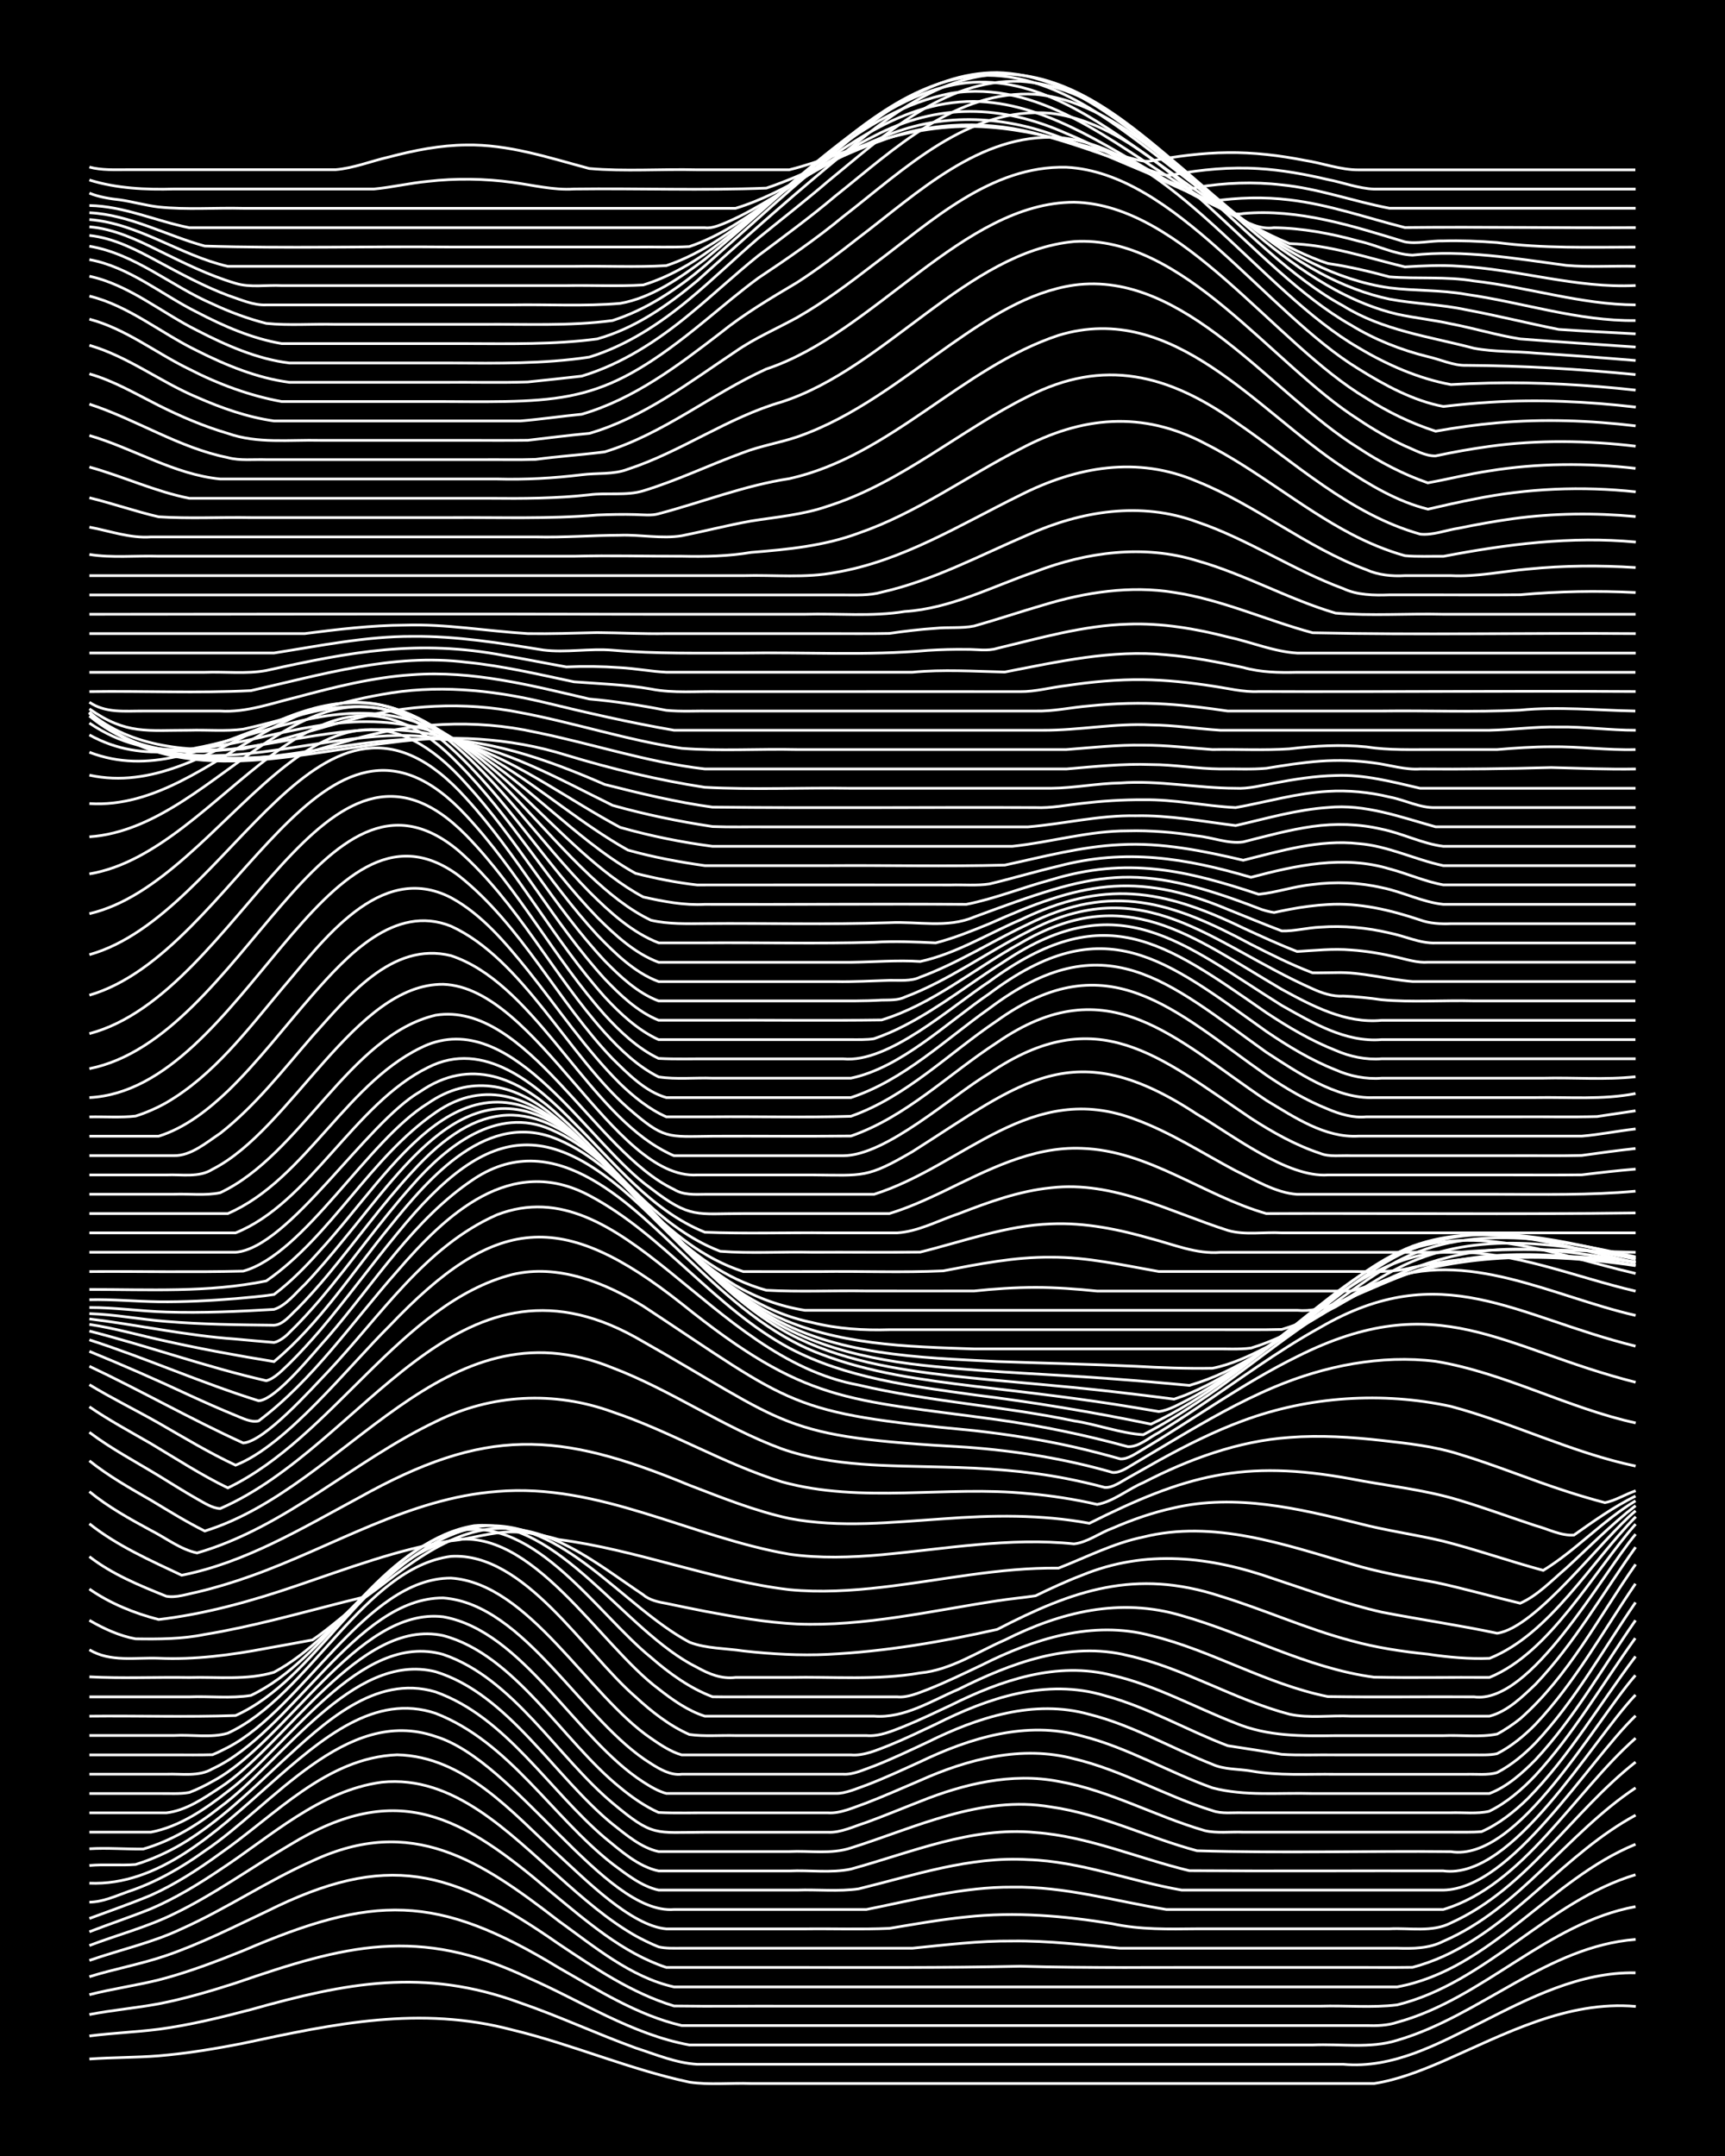 <?xml version="1.0" encoding="UTF-8"?><svg id="a" xmlns="http://www.w3.org/2000/svg" width="1920" height="2400" viewBox="0 0 192 240"><defs><style>.b{fill:none;stroke:#fff;stroke-miterlimit:10;stroke-width:.3px;}.c{stroke-width:0px;}</style></defs><rect class="c" width="192" height="240"/><path class="b" d="M9.95,229.2c2.54-.18,5.17-.15,7.71-.35,3.14-.26,6.33-.79,9.42-1.4,10.16-2.17,19.65-4.22,29.97-1.48,6.65,1.6,13,4.39,19.69,5.81,2.22.33,4.6.07,6.85.15,3.69,0,7.44,0,11.13,0,17.69,0,35.39,0,53.09,0,1.66,0,3.47,0,5.14,0,2.65-.41,5.25-1.44,7.71-2.5,6.78-2.98,13.76-6.76,21.41-6.08"/><path class="b" d="M9.95,226.64c2.53-.33,5.17-.43,7.71-.75,3.45-.46,6.91-1.31,10.27-2.19,10.63-2.99,19.25-4.69,29.97-.75,4.33,1.49,8.54,3.46,12.84,5.02,2.2.71,4.52,1.69,6.85,1.82,4.55,0,9.15,0,13.7,0,19.4,0,38.82,0,58.22,0,5.55.51,10.6-2.3,15.41-4.69,5.34-2.71,10.98-5.61,17.12-5.49"/><path class="b" d="M9.95,224.25c2.53-.49,5.18-.72,7.71-1.19,2.88-.56,5.77-1.41,8.56-2.31,12.19-4.2,20.29-6.41,32.54-.6,5.91,2.58,11.56,6.32,17.98,7.49,4.26,0,8.58,0,12.84,0,13.98,0,27.98,0,41.95,0,4.84,0,9.72,0,14.56,0,3.11-.15,6.4.43,9.42-.52,9.26-2.7,16.67-10.46,26.54-11.23"/><path class="b" d="M9.95,222.04c2.52-.64,5.18-1.02,7.71-1.64,3.2-.82,6.36-2.03,9.42-3.26,14.51-6.23,21.45-6.41,35.1,1.9,4.36,2.48,8.76,5.29,13.7,6.44,4.26,0,8.58,0,12.84,0,14.26,0,28.55,0,42.81,0,5.12,0,10.29,0,15.41,0,1.66,0,3.47,0,5.14,0,1.08.04,2.39,0,3.42-.36,9.61-2.61,16.66-11.06,26.54-12.88"/><path class="b" d="M9.95,220.04c2.8-.87,5.78-1.4,8.56-2.36,3.82-1.31,7.49-3.17,11.13-4.89,13.51-6.76,20.6-4.71,32.54,3.6,4.03,2.69,8.16,5.5,12.84,6.91,4.26.06,8.58,0,12.84.02,14.55,0,29.12,0,43.67,0,5.12,0,10.29,0,15.41,0,2.82-.09,5.76.2,8.56-.14,10.01-2.47,16.76-11.56,26.54-14.49"/><path class="b" d="M9.95,218.23c3.4-1.19,7.01-1.97,10.27-3.52,4.98-2.23,9.57-5.35,14.56-7.56,11.08-5.18,18.71-.03,27.4,6.68,3.95,2.84,8,6.27,12.84,7.35,4.26,0,8.58,0,12.84,0,22.54,0,45.1,0,67.64,0,10.49-1.94,16.96-11.96,26.54-15.88"/><path class="b" d="M9.95,216.57c3.11-1.19,6.43-2.05,9.42-3.53,4.48-2.16,8.56-5.13,12.84-7.64,12.13-7.46,19.32-3.13,29.11,5.21,3.94,3.22,7.94,6.77,12.84,8.4,4.55,0,9.15,0,13.7,0,8.55,0,17.14.06,25.69-.13,7.69.22,15.42.11,23.12.13,4.84,0,9.72,0,14.56,0,1.96,0,4.04.02,5.99-.01,1.1-.29,2.39-.75,3.42-1.22,8.16-3.71,13.58-11.49,21.41-15.72"/><path class="b" d="M9.95,215.04c2.24-.87,4.62-1.66,6.85-2.56,2.69-1.15,5.29-2.73,7.71-4.36,5.65-3.7,11.04-8.79,17.98-9.73,8.03-.83,14.14,5.66,19.69,10.5,2.67,2.38,5.45,4.83,8.56,6.6.74.41,1.78.92,2.57,1.23.76.19,1.8.15,2.57.15,4.26,0,8.58,0,12.84,0,4.26,0,8.58,0,12.84,0,3.68-.37,7.42-.83,11.13-.8,3.99-.05,8.02.45,11.99.8,2.83,0,5.74,0,8.56,0,5.69,0,11.43,0,17.12,0,1.66,0,3.47,0,5.14,0,1.72.06,3.57.04,5.14-.77,8.55-3.68,13.8-12.03,21.41-17.08"/><path class="b" d="M9.95,213.56c2.26-.84,4.63-1.66,6.85-2.59,2.72-1.22,5.31-2.9,7.71-4.65,6.09-4.23,11.82-10.67,19.69-10.98,7.51.16,12.84,6.46,17.98,11.17,2.89,2.63,8.05,7.87,11.99,8.21,5.12,0,10.29,0,15.41,0,3.11-.04,6.31.08,9.42-.06,2.82-.47,5.72-.99,8.56-1.27,5.41-.6,10.91-.12,16.27.76,3.08.67,6.28.59,9.42.56,3.69,0,7.44,0,11.13,0,3.4,0,6.87,0,10.27,0,2.26-.12,4.76.42,6.85-.66,8.46-3.82,13.42-12.3,20.55-17.9"/><path class="b" d="M9.95,211.74c1.46,0,2.93-.68,4.28-1.16,3.06-1.01,5.96-2.66,8.56-4.54,7.45-4.97,15.71-16.21,25.69-12.74,8.88,2.69,18.8,19.85,26.54,19.26,7.12,0,14.28,0,21.41,0,5.37-1.07,10.76-2.53,16.27-2.49,5.8-.09,11.45,1.56,17.12,2.49,10.27,0,20.56,0,30.82,0,8.92-2.65,14.63-13.11,21.41-19.07"/><path class="b" d="M9.95,209.63c15.29.63,25.08-23.39,38.53-18.91,8.24,3.21,12.93,11.48,19.69,16.76,1.53,1.14,3.24,2.51,5.14,2.92.77,0,1.8,0,2.57,0,4.26,0,8.58,0,12.84,0,2.24-.08,4.63.18,6.85-.14,6.18-1.51,12.39-3.64,18.84-3.25,5.86.19,11.41,2.4,17.12,3.39,9.7,0,19.42,0,29.11,0,7.68-.13,16.04-14.26,21.41-19.41"/><path class="b" d="M9.95,207.66c1.67-.15,3.47.02,5.14-.11,1.75-.53,3.56-1.35,5.14-2.28,4.13-2.46,7.63-5.91,11.13-9.16,4.59-4.2,10.36-9.8,17.12-7.77,7.86,2.79,12.66,11,18.84,16.24,1.77,1.44,3.71,3.21,5.99,3.69,1.08,0,2.35,0,3.42,0,3.69,0,7.44,0,11.13,0,2.24-.11,4.65.26,6.85-.21,6.72-1.84,13.43-4.76,20.55-4.07,5.9.44,11.42,2.88,17.12,4.25,9.41.06,18.84,0,28.25.02,7.79,1.05,16.41-14.33,21.41-19.59"/><path class="b" d="M9.95,205.8c1.96-.12,4.03.05,5.99.03,3.13-.9,6.03-2.65,8.56-4.67,6.72-4.9,14.78-17.38,23.97-15.07,8.08,2.45,13.29,11.74,19.69,16.95,1.52,1.19,3.21,2.66,5.14,3.07,1.37,0,2.91,0,4.28,0,3.4,0,6.87,0,10.27,0,2.25-.11,4.68.32,6.85-.4,7.21-2.27,14.49-5.9,22.26-4.57,5.63.8,10.81,3.42,16.27,4.88,9.39.28,18.85.01,28.25.1,7.49,1.21,15.98-14.42,20.55-19.63"/><path class="b" d="M9.95,203.95c2.25,0,4.6,0,6.85,0,3.19-.6,6.05-2.57,8.56-4.54,6.67-4.95,14.72-17.89,23.97-15.24,7.79,2.65,12.68,11.36,18.84,16.53,4.55,3.81,4.67,3.27,10.27,3.26,4.55,0,9.15,0,13.7,0,1.44.08,2.93-.67,4.28-1.09,1.98-.72,4.03-1.58,5.99-2.34,4.85-1.95,10.19-3.24,15.41-2.23,5.66.99,10.78,3.89,16.27,5.48,1.34.32,2.91.11,4.28.17,1.96,0,4.04,0,5.99,0,5.69,0,11.43,0,17.12,0,1.07-.01,2.36.04,3.43-.06,1.9-.83,3.67-2.24,5.14-3.68,4.64-4.71,8.02-10.57,11.99-15.82"/><path class="b" d="M9.95,201.8c2.83,0,5.73,0,8.56,0,2.18-.24,4.2-1.64,5.99-2.82,7.3-4.73,15.53-18.93,24.83-16.91,8,2.11,13.37,11.83,19.69,16.91,1.26,1.05,2.78,2.11,4.28,2.78,1.96.1,4.03.02,5.99.04,4.26,0,8.58,0,12.84,0,1.44.1,2.94-.63,4.28-1.09,1.98-.76,4.04-1.68,5.99-2.51,5.33-2.39,11.33-3.95,17.12-2.42,5.35,1.26,10.18,4.15,15.41,5.77,1.02.39,2.35.2,3.42.24,1.96,0,4.04,0,5.99,0,5.69,0,11.43,0,17.12,0,1.37-.05,2.94.15,4.28-.16,1.92-.92,3.68-2.44,5.14-3.98,4.27-4.62,7.47-10.21,11.13-15.29"/><path class="b" d="M9.95,199.65c2.54,0,5.17,0,7.71,0,1.08-.02,2.36.08,3.42-.12.8-.3,1.83-.8,2.57-1.23,8.27-4.38,16.13-19.47,25.69-18.32,8.87,1.58,14.75,13.57,22.26,18.39.73.47,1.72,1.07,2.57,1.27,1.96,0,4.03,0,5.99,0,4.26,0,8.58,0,12.84,0,1.13.03,2.37-.56,3.42-.92,2-.76,4.05-1.72,5.99-2.6,5.54-2.66,11.86-4.61,17.98-2.88,5.07,1.27,9.65,4.03,14.56,5.78,3.57.95,7.46.52,11.13.63,5.12,0,10.29,0,15.41,0,1.37,0,2.91,0,4.28,0,1.96-.73,3.69-2.29,5.14-3.76,4.33-4.65,7.51-10.33,11.13-15.52"/><path class="b" d="M9.95,197.5c2.83,0,5.73,0,8.56,0,1.68-.07,3.61.31,5.14-.6,8.89-4.1,15.97-19.09,25.69-19.02,9.08.68,15.5,13.76,23.12,18.44.98.63,2.21,1.34,3.42,1.18,1.67,0,3.47,0,5.14,0,4.26,0,8.58,0,12.84,0,1.14.07,2.37-.55,3.42-.91,2-.78,4.05-1.76,5.99-2.67,5.52-2.74,11.83-4.81,17.98-3.08,4.79,1.2,9.13,3.76,13.7,5.56,1.28.59,2.91.51,4.28.74,3.09.56,6.3.32,9.42.37,4.84,0,9.72,0,14.56,0,1.07-.04,2.38.13,3.42-.19,1.56-.8,3.07-2.06,4.28-3.31,4.38-4.65,7.53-10.39,11.13-15.63"/><path class="b" d="M9.95,195.35c3.12,0,6.3,0,9.42,0,1.38,0,2.91.02,4.28-.02.46-.18,1.28-.58,1.71-.81,8.37-4.34,15.35-18.87,24.83-18.85,8.7.57,15.23,13.04,22.26,17.83,1.01.7,2.23,1.52,3.42,1.85,1.96,0,4.03,0,5.99,0,4.26,0,8.58,0,12.84,0,1.46.13,2.96-.56,4.28-1.07,1.7-.69,3.48-1.55,5.14-2.33,5.83-2.94,12.32-5.16,18.84-3.2,4.77,1.28,9.11,3.84,13.7,5.58,1.96.31,4.04.61,5.99.96,1.95.13,4.04.03,5.99.06,5.12,0,10.29,0,15.41,0,.75,0,1.82.04,2.57-.13,1.56-.78,3.07-2.03,4.28-3.27,4.39-4.64,7.54-10.4,11.13-15.65"/><path class="b" d="M9.95,193.19c3.12,0,6.3,0,9.42,0,1.91-.12,4.18.3,5.99-.26,9.03-4.14,15.13-18.4,24.83-19.68,8.2-.5,14.84,10.71,20.55,15.64,1.76,1.63,3.78,3.22,5.99,4.19,1.65.24,3.47.07,5.14.12,4.84,0,9.72,0,14.56,0,1.46.13,2.96-.54,4.28-1.06,1.69-.69,3.48-1.55,5.14-2.33,5.52-2.75,11.79-4.92,17.98-3.31,4.78,1.1,9.15,3.55,13.7,5.32,3.55,1.47,7.36,1.45,11.13,1.39,3.98,0,8.01,0,11.99,0,1.95-.09,4.07.21,5.99-.18.81-.42,1.86-1.13,2.57-1.71,5.4-4.75,8.76-11.37,12.84-17.18"/><path class="b" d="M9.95,191.04c5.41-.06,10.87.12,16.27-.07,9.13-4.1,14.35-16.99,23.97-19.49,8.99-1.72,16.55,11.65,23.12,16.53,1.52,1.2,3.27,2.44,5.14,3.03,1.07,0,2.35,0,3.42,0,5.12,0,10.29,0,15.41,0,3.37.27,6.42-1.73,9.42-3,5.79-2.89,12.31-5.38,18.84-3.75,6.25,1.39,11.8,4.91,17.98,6.53,2.19.49,4.61.1,6.85.22,3.69,0,7.44,0,11.13,0,1.37,0,2.91,0,4.28,0,2-.51,3.68-2.17,5.14-3.56,4.33-4.55,7.49-10.16,11.13-15.25"/><path class="b" d="M9.95,188.89c3.69,0,7.44,0,11.13,0,2.24-.09,4.63.2,6.85-.16,8.73-4.15,13.7-15.81,23.12-18.32,8.55-1.63,15.46,9.27,21.41,14.09,2.02,1.76,4.32,3.43,6.85,4.38,1.67.03,3.47,0,5.14.01,5.12,0,10.29,0,15.41,0,1.14.11,2.39-.44,3.42-.83,2-.79,4.05-1.79,5.99-2.71,5.79-2.92,12.36-5.02,18.84-3.28,6.76,1.64,12.85,5.42,19.69,6.79,5.41.08,10.86,0,16.27.03,6.32.87,14.19-13.58,17.98-18.11"/><path class="b" d="M9.95,186.66c3.68.2,7.44.02,11.13.08,3.11-.09,6.41.32,9.42-.59,7.87-4.2,13.2-14.78,22.26-16.31,9.41-.92,16.75,11.78,24.83,15.77,1.35.75,2.72,1.31,4.28,1.12,1.96,0,4.03,0,5.99,0,4.84-.1,9.76.34,14.56-.5,3.39-.32,6.36-2.34,9.42-3.67,6.23-3.13,12.83-4.76,19.69-2.71,7.2,2.04,13.91,5.85,21.41,6.85,4.26.09,8.58,0,12.84.03,6.74-2.75,11.52-11.68,16.27-17.07"/><path class="b" d="M9.95,183.65c2.34,1.4,5.12.84,7.71.94,4.02.18,8.04-.35,11.99-1.1,1.67-.29,3.47-.63,5.14-.94.8-.54,1.82-1.34,2.57-1.95,5.02-3.99,9.6-9.67,16.27-10.71,8.98-.86,15.74,8.99,23.12,12.92,1.85.72,4.04.67,5.99.97,3.1.35,6.3.53,9.42.38,6.33-.31,12.67-1.39,18.84-2.78,8.44-4.37,15.38-6.79,24.83-3.7,4.89,1.5,9.61,3.65,14.56,4.96,2.77.77,5.7,1.21,8.56,1.5,2.24.34,4.58.55,6.85.46,6.73-2.71,11.26-10.69,16.27-15.76"/><path class="b" d="M9.95,180.37c1.56.91,3.35,1.74,5.14,2.06,2.56.04,5.19.03,7.71-.49,5.2-.85,10.31-2.3,15.41-3.59.77-.19,1.8-.45,2.57-.63,1.4-.99,2.88-2.2,4.28-3.19,2.8-2,5.94-3.89,9.42-4.32,6.57-.75,12,3.91,17.12,7.32.66.59,1.73.82,2.57.96,1.37.29,2.9.6,4.28.87,3.38.63,6.84,1.26,10.27,1.42,7.5.29,14.89-1.46,22.26-2.58,1.37-.22,2.91-.35,4.28-.56,1.64-.8,3.43-1.63,5.14-2.28,7.13-2.94,14.3-2.1,21.41.4,3.95,1.3,7.92,2.78,11.99,3.7,4.25.83,8.6,1.45,12.84,2.35,4.36-.61,11.65-10.49,15.41-13.63"/><path class="b" d="M9.95,176.89c2.3,1.6,5.01,2.7,7.71,3.39,5.26-.62,10.42-2.07,15.41-3.78,5.61-1.9,11.24-4.05,17.12-4.98,2.27-.21,4.55-1.02,6.85-.99,1.71,0,3.51.37,5.14.85,4.34.56,8.62,1.7,12.84,2.81,4.22,1.1,8.5,2.26,12.84,2.77,3.4.33,6.89.12,10.27-.27,6.55-.75,13.07-2.22,19.69-2.13,3.09-1.21,6.14-2.79,9.42-3.46,7.81-1.95,15.66.81,23.12,2.99,3.06.93,6.28,1.49,9.42,2.06,3.14.67,6.3,1.58,9.42,2.32,1.93-.84,3.55-2.57,5.14-3.92,2.52-2.31,5-4.85,7.71-6.94"/><path class="b" d="M9.95,173.28c2.54,1.97,5.6,3.22,8.56,4.41,1.1.2,2.35-.25,3.42-.46,1.99-.47,4.07-1.1,5.99-1.79,9.08-3.22,17.6-8.68,27.4-9.41,11.35-.98,21.61,5.1,32.54,6.98,3.38.48,6.88.36,10.27.06,7.1-.65,14.26-1.96,21.41-1.21,1.49-.16,2.88-1.24,4.28-1.74,2.18-.95,4.53-1.77,6.85-2.27,6.85-1.59,13.87.07,20.55,1.73,3.08.81,6.32,1.24,9.42,1.98,3.73.95,7.42,2.25,11.13,3.25,3.63-2.22,6.61-5.54,10.27-7.74"/><path class="b" d="M9.95,169.62c3.07,2.44,6.75,4.07,10.27,5.73,7.09-1.4,13.4-5.23,19.69-8.61,14.14-7.92,22.13-7.49,36.82-1.41,3.63,1.39,7.32,2.88,11.13,3.7,5.64,1.08,11.45.42,17.12.04,5.41-.41,10.92-.5,16.27.5,10.67-5.34,17.1-7.15,29.11-4.95,3.98.78,8.1,1.18,11.99,2.36,2.85.85,5.73,1.92,8.56,2.85,1.36.36,2.85,1.16,4.28,1.05,2.18-1.54,4.45-3.16,6.85-4.34"/><path class="b" d="M9.95,166.04c2.07,1.7,4.5,3.05,6.85,4.32,1.65.83,3.31,2.14,5.14,2.51,9.85-2.85,17.42-10.25,26.54-14.61,6.18-3.09,13.21-3.45,19.69-1.09,6.44,2.16,12.34,5.76,18.84,7.78,8.93,2.46,18.3.4,27.4,1.31,2.56.22,5.2.63,7.71,1.21,1.81-.32,3.45-1.72,5.14-2.43,5.06-2.61,10.55-4.63,16.27-5.03,3.4-.27,6.89-.04,10.27.34,2.86.32,5.81.64,8.56,1.51,4.03,1.21,7.98,2.86,11.99,4.15,1.35.44,2.9.9,4.28,1.26,1.14-.2,2.33-.96,3.43-1.32"/><path class="b" d="M9.95,162.61c2.1,1.68,4.53,3.06,6.85,4.39,1.93,1.16,3.97,2.43,5.99,3.43,15.89-4.91,26.5-25.88,45.38-18.17,6.51,2.47,12.3,6.61,18.84,9.02,5.75,2.01,11.97,1.86,17.98,2.03,4.57.1,9.21.4,13.7,1.28,1.38.27,2.92.62,4.28.99.89.06,1.83-.66,2.57-1.06,1.07-.61,2.35-1.33,3.42-1.93,3.02-1.67,6.18-3.26,9.42-4.45,7.31-2.71,15.5-3.24,23.12-1.58,6.95,1.86,13.48,5.16,20.55,6.64"/><path class="b" d="M9.95,159.44c2.4,1.82,5.15,3.27,7.71,4.83,1.36.84,2.89,1.8,4.28,2.59.73.4,1.7,1.05,2.57,1.07,16.07-6.99,26.14-30.23,46.24-19.06,17.55,9.92,15.69,11.03,36.82,12.23,5.48.4,10.98,1.28,16.27,2.81.9.07,1.83-.67,2.57-1.08,1.37-.81,2.91-1.74,4.28-2.55,3.58-2.13,7.28-4.25,11.13-5.87,5.62-2.37,11.88-3.62,17.98-2.87,7.69,1.28,14.67,5.2,22.26,6.86"/><path class="b" d="M9.95,156.6c2.17,1.49,4.58,2.79,6.85,4.1,2.8,1.67,5.62,3.51,8.56,4.93,11.61-5.58,19.32-20.59,31.68-23.76,5.1-1.19,10.25.89,14.56,3.53,16.9,11.13,16.03,11.88,36.82,13.85,3.72.42,7.48,1,11.13,1.83,1.68.38,3.48.85,5.14,1.32.89.06,1.83-.68,2.57-1.09,5.71-3.41,11.15-7.36,17.12-10.3,15.69-7.89,22.76-.91,37.67,2.86"/><path class="b" d="M9.95,154.14c2.48,1.51,5.18,2.83,7.71,4.27,2.79,1.6,5.64,3.33,8.56,4.69,5.68-2.21,12.62-11.04,17.12-15.49,11.76-12.36,19.12-13.1,32.54-2.48,13.82,11.12,18.25,10.59,35.1,12.9,4.89.69,9.79,1.7,14.56,3.01,1.24.05,2.37-1.03,3.42-1.56,1.39-.85,2.93-1.84,4.28-2.75,4.52-3.02,8.93-6.33,13.7-8.96,13.56-7.88,21.73-1.21,35.1,2.08"/><path class="b" d="M9.95,152.09c5.76,2.72,11.33,5.91,17.12,8.54,2.37-.15,7.6-6.03,9.42-7.92,5.83-6.17,10.82-13.97,18.84-17.49,14.06-5.38,23.66,15.92,40.24,18.96,7.88,1.86,16.05,2.33,23.97,3.99,2.5.37,5.25,1.4,7.71,1.54,2.03-1.05,4.1-2.31,5.99-3.58,6.84-4.47,12.93-10.32,20.55-13.48,9.43-3.78,19.08,1.7,28.26,3.78"/><path class="b" d="M9.95,150.43c3.73,1.53,7.48,3.17,11.13,4.88,1.65.76,3.45,1.56,5.14,2.25.75.29,1.73.83,2.57.61,6.07-4.57,10.43-11.01,15.41-16.65,5.45-6.34,12.64-13.11,21.41-8.43,8.3,4.4,13.98,12.53,22.26,16.98,6.32,3.34,13.56,4.23,20.55,5.2,6.59.82,13.19,1.91,19.69,3.26,5.96-2.79,11.11-7.03,16.27-11.03,5.01-3.85,10.51-8.12,17.12-8.13,7.07-.08,13.76,2.77,20.55,4.36"/><path class="b" d="M9.95,149.15c6.34,2.04,12.47,4.8,18.84,6.78,1.94-.09,6.23-5.49,7.71-7.1,5.19-6.01,9.55-13.14,16.27-17.6,9.2-6.07,17.63,3.15,23.97,9.09,4.32,4.09,8.9,8.26,14.56,10.39,5.46,2.12,11.35,2.89,17.12,3.6,5.99.7,12.03,1.39,17.98,2.39.76.12,1.81.3,2.57.43,1.17-.13,2.38-.89,3.42-1.4,3.33-1.77,6.46-4.04,9.42-6.37,4.16-3.22,8.15-6.87,12.84-9.31,8.75-4.42,18.56-.33,27.4,1.71"/><path class="b" d="M9.95,148.17c6.6,1.68,13.05,4.02,19.69,5.53.97-.25,1.86-1.27,2.57-1.92,1.13-1.11,2.4-2.51,3.43-3.71,2.93-3.46,5.68-7.24,8.56-10.74,10.58-13.06,17.51-12.9,29.11-1.14,4.54,4.4,8.93,9.26,14.56,12.3,5.52,2.93,11.83,3.95,17.98,4.66,5.97.66,12.01,1.07,17.98,1.76,1.67.19,3.47.41,5.14.62.42.05,1.29.17,1.71.22.43-.14,1.3-.45,1.71-.64,5.05-2.15,9.45-5.62,13.7-9.03,3.47-2.73,6.96-5.75,11.13-7.36,8.14-2.98,16.78-.02,24.83,1.83"/><path class="b" d="M9.95,147.43c2.87.43,5.73,1.26,8.56,1.87,3.95.88,7.99,1.62,11.99,2.27,5.06-4.21,8.7-9.91,12.84-14.97,4.43-5.52,10.98-13.16,18.84-9.72,3.64,1.56,6.62,4.4,9.42,7.13,3.63,3.6,7.12,7.5,11.13,10.7,5.97,4.99,13.83,6.7,21.41,7.42,6.54.65,13.14.86,19.69,1.36,2.83.21,5.74.46,8.56.73,5.44-1.57,10.13-5.02,14.56-8.44,3.48-2.64,6.96-5.62,11.13-7.09,7.83-2.79,16.18-.44,23.97,1.3"/><path class="b" d="M9.95,146.82c5.44.66,10.71,1.85,16.27,2.24,1.38.13,2.9.27,4.28.38.56-.09,1.35-.7,1.71-1.11,1.14-1.09,2.4-2.48,3.43-3.68,3.5-4.14,6.66-8.69,10.27-12.73,3.77-4.32,9.42-8.85,15.41-6.18,4.04,1.72,7.23,5.01,10.27,8.08,4.29,4.4,8.43,9.21,13.7,12.47,7.68,4.61,16.98,4.83,25.69,5.27,5.12.19,10.29.29,15.41.53,2.83.16,5.73.27,8.56.22,2.07-.4,4.13-1.37,5.99-2.33,4.54-2.41,8.5-5.83,12.84-8.55,8.47-5.58,18.98-3.63,28.26-1.52"/><path class="b" d="M9.95,146.23c2.85.09,5.73.65,8.56.87,3.97.33,8.01.38,11.99.42,1.03-.05,1.86-1.18,2.57-1.81,1.13-1.14,2.4-2.57,3.43-3.81,3.14-3.78,6.08-7.89,9.42-11.5,7.31-8.04,13.53-8.37,21.41-.84,6.16,5.7,11.21,12.97,18.84,16.86,6.88,3.31,14.76,3.49,22.26,3.74,8.84,0,17.7,0,26.54,0,1.37-.03,2.92.09,4.28-.1,2.37-.72,4.71-1.87,6.85-3.12,3.43-1.99,6.68-4.45,10.27-6.15,8.08-3.8,17.27-2.38,25.69-.62"/><path class="b" d="M9.95,145.55c2.84-.01,5.73.42,8.56.5,3.98.13,8.02-.06,11.99-.29,1.35-.42,2.42-1.85,3.43-2.78,1.45-1.52,2.96-3.31,4.28-4.94,7.11-8.55,14.87-21.05,26.54-10.76,8.22,6.97,14.41,17.66,25.69,19.95,2.78.7,5.71.88,8.56.79,3.11,0,6.3,0,9.42,0,9.12,0,18.27,0,27.4,0,2.25-.01,4.6.03,6.85-.03,2.04-.61,4.11-1.54,5.99-2.52,12.4-7.34,19.42-7.48,33.39-4.92"/><path class="b" d="M9.95,144.68c2.54-.06,5.16.19,7.71.23,2.83.03,5.74-.12,8.56-.35,1.38-.13,2.91-.24,4.28-.46,1.85-1.39,3.6-3.18,5.14-4.91,8.26-9.01,16.1-24.14,29.11-11.94,5.79,5.15,10.4,11.79,17.12,15.84,2.34,1.38,5.02,2.35,7.71,2.77,3.4,0,6.87,0,10.27,0,8.27,0,16.56,0,24.83,0,4.84,0,9.72,0,14.56,0,1.67,0,3.47,0,5.14,0,1.43.13,2.97-.2,4.28-.77,2.86-1.06,5.67-2.5,8.56-3.48,7.99-2.82,16.62-2.14,24.83-.77"/><path class="b" d="M9.95,143.54c6.55-.01,13.24.38,19.69-.95,7.34-5.09,11.5-13.67,18.84-18.75,5.57-3.88,10.87-1.58,15.41,2.58,6.83,5.99,12.21,14.67,21.41,17.21,3.68.2,7.44.02,11.13.08,3.98,0,8.01.01,11.99,0,2.24-.24,4.59-.4,6.85-.4,2.26,0,4.61.18,6.85.41,5.69,0,11.43,0,17.12,0,2.54,0,5.17,0,7.71,0,1.07,0,2.36,0,3.42,0,1.08-.29,2.36-.68,3.42-1.02,9.37-3.31,18.54-3.22,28.26-1.81"/><path class="b" d="M9.95,141.55c5.69-.04,11.43.09,17.12-.05,6.82-1.88,13.86-14.55,20.55-18.67,4.66-3.24,9.49-2.25,13.7,1.16,7.26,5.62,12.31,14.6,21.41,17.56,2.83.01,5.74,0,8.56,0,4.55-.06,9.16.13,13.7-.08,3.94-.76,7.96-1.56,11.99-1.52,4.03-.02,8.04.89,11.99,1.59,3.69,0,7.44,0,11.13,0,3.4,0,6.87,0,10.27,0,2.26,0,4.64.15,6.85-.45,8.16-1.73,16.58-1.55,24.83-.64"/><path class="b" d="M9.95,139.4c5.41,0,10.86,0,16.27,0,5.94-.47,14.54-14.42,20.55-17.89,5.6-3.85,10.87-1.54,15.41,2.64,5.86,5.12,10.49,12.24,17.98,15.14,3.39.27,6.88.03,10.27.11,3.98-.02,8.01.03,11.99-.02,4.8-1.18,9.57-2.97,14.56-3.14,3.76-.17,7.54.61,11.13,1.64,2.51.65,5.06,1.74,7.71,1.53,8.84,0,17.7,0,26.54,0,6.55-.61,13.14-.16,19.69,0"/><path class="b" d="M9.95,137.24c5.41,0,10.86,0,16.27,0,8.23-3.3,13.24-14.4,21.41-18.41,6.23-3.2,12.12,1.9,16.27,6.17,4.47,4.41,8.58,9.76,14.56,12.17,4.54.18,9.15.02,13.7.07,2.54,0,5.17,0,7.71,0,2.35-.15,4.63-1.4,6.85-2.14,3.3-1.28,6.73-2.53,10.27-2.88,6.94-.8,13.28,2.71,19.69,4.75,1.89.55,4.04.15,5.99.27,3.4,0,6.87,0,10.27,0,9.7,0,19.42,0,29.11,0"/><path class="b" d="M9.95,135.09c5.12,0,10.29,0,15.41,0,8.78-3.8,13.38-15.06,22.26-18.81,9.69-3.77,17.84,11.03,24.83,16.01,4.4,3.4,5.08,2.79,10.27,2.8,3.98,0,8.01,0,11.99,0,1.37,0,2.91,0,4.28,0,2.03-.61,4.08-1.54,5.99-2.45,4.83-2.34,9.89-5.04,15.41-4.81,7.46.24,13.57,5.27,20.55,7.26,13.69-.05,27.41.11,41.1-.07"/><path class="b" d="M9.95,132.94c3.12,0,6.3,0,9.42,0,1.67-.07,3.5.18,5.14-.17,9-4.23,14.4-17.5,23.97-19.76,10.1-1.6,17.73,15.23,26.54,19.39.98.63,2.31.57,3.42.55,1.67,0,3.47,0,5.14,0,4.55,0,9.15,0,13.7,0,10.09-3.19,17.43-12.81,29.11-8.33,3.91,1.43,7.47,3.76,11.13,5.7,2.15,1.02,4.44,2.46,6.85,2.63,7.41,0,14.85,0,22.26,0,5.13,0,10.3.12,15.41-.35"/><path class="b" d="M9.95,130.79c2.83,0,5.73,0,8.56,0,1.68-.08,3.64.33,5.14-.63,8.79-4.45,15.88-20.69,25.69-20.59,10.42.36,18.95,21.77,28.26,21.22,4.26,0,8.58,0,12.84,0,5.68.04,6.03.38,11.13-2.6,12.14-7.69,17.86-13.27,31.68-4.15,3.92,2.3,10.02,7.07,14.56,6.75,6.55,0,13.14,0,19.69,0,2.83,0,5.74.02,8.56-.01,1.95-.24,4.03-.48,5.99-.64"/><path class="b" d="M9.95,128.64c3.12,0,6.3,0,9.42,0,1.89.04,3.63-1.48,5.14-2.48,3.91-3.06,7.03-7.1,10.27-10.83,3.9-4.33,8.85-10.58,15.41-8.95,8.84,2.92,14.36,15.55,22.26,20.86.73.49,1.75,1.08,2.57,1.41,1.07,0,2.35,0,3.42,0,5.12,0,10.29,0,15.41,0,4.79,0,12.02-6.64,16.27-9.18,11.97-8.13,18.91-1.86,29.11,5.01,2.39,1.55,4.99,3.01,7.71,3.91,1.02.42,2.35.21,3.42.26,5.98,0,12,0,17.98,0,2.54-.02,5.17.04,7.71-.03,1.95-.27,4.03-.56,5.99-.77"/><path class="b" d="M9.95,126.48c2.54,0,5.17,0,7.71,0,2.94-.92,5.5-2.94,7.71-5.04,3.39-3.29,6.32-7.15,9.42-10.7,3.77-4.28,9.12-10.17,15.41-7.64,8,3.68,13.02,14.36,19.69,20.23,4.05,3.51,4.31,3.21,9.42,3.15,5.12-.02,10.29.03,15.41-.02,6.16-2.14,10.89-6.93,16.27-10.42,12.33-8.51,19.78-.37,29.97,6.46,3.11,1.86,6.51,4.19,10.27,3.97,5.69,0,11.43,0,17.12,0,2.54,0,5.17,0,7.71,0,1.97-.16,4.03-.58,5.99-.8"/><path class="b" d="M9.95,124.33c1.67-.04,3.48.1,5.14-.09,1.13-.35,2.4-.91,3.42-1.49,5.24-3.05,9.01-8.06,12.84-12.64,4.54-5.29,10.9-14.28,18.84-10.19,3.47,1.88,6.11,5.07,8.56,8.09,3.36,4.21,6.44,8.81,10.27,12.62,1.48,1.43,3.24,2.86,5.14,3.69,1.67,0,3.47,0,5.14,0,5.12-.05,10.29.1,15.41-.06,6.19-2.18,10.92-7.04,16.27-10.64,12.34-8.83,19.73-1.11,29.97,6.06,2.13,1.45,4.46,2.83,6.85,3.78,1.31.56,2.84,1.01,4.28.86,5.69,0,11.43,0,17.12,0,2.83-.02,5.74.05,8.56-.03,1.37-.21,2.91-.44,4.28-.64"/><path class="b" d="M9.95,122.18c17.24-.86,26.16-35.78,41.1-24.71,7.02,5.55,11,13.98,17.12,20.37,1.71,1.68,3.63,3.66,5.99,4.34,1.67,0,3.47,0,5.14,0,5.12,0,10.29,0,15.41,0,5.88-1.94,10.45-6.42,15.41-9.93,12.87-9.7,19.78-3.01,30.82,4.88,3.41,2.21,7.81,5.24,11.99,5.05,5.98,0,12,0,17.98,0,3.69-.07,7.48.27,11.13-.45"/><path class="b" d="M9.95,118.96c17.18-3.41,26-36.91,41.1-24.25,6.54,5.74,10.5,13.81,16.27,20.24,1.71,1.89,3.7,3.79,5.99,4.93,1.94.3,4.04.07,5.99.14,5.12,0,10.29,0,15.41,0,5.6-1.17,10.74-6.23,15.41-9.41,12.81-9.62,19.61-3.79,30.82,4.2,2.4,1.64,4.99,3.21,7.71,4.28,1.58.71,3.4,1.07,5.14.93,5.98,0,12,0,17.98,0,3.4-.09,6.89.21,10.27-.16"/><path class="b" d="M9.95,115.06c16.93-4.45,26.1-38.22,41.95-22.06,5.88,6.02,9.83,13.7,15.41,19.97,1.7,1.87,3.69,3.75,5.99,4.85,1.96.11,4.03.03,5.99.05,4.84,0,9.72,0,14.56,0,5.07.51,12.05-5.84,16.27-8.61,12.78-9.38,19.37-4.49,30.82,3.46,2.41,1.6,5.01,3.14,7.71,4.2,1.59.7,3.4,1.08,5.14.94,9.41,0,18.84,0,28.26,0"/><path class="b" d="M9.95,110.78c16.41-4.76,25.9-37.32,41.95-19.98,5.78,6.19,9.77,13.88,15.41,20.18,1.7,1.84,3.69,3.7,5.99,4.75,1.96,0,4.03,0,5.99,0,5.12,0,10.29,0,15.41,0,.77,0,1.81.03,2.57-.1,1.11-.37,2.39-.93,3.42-1.47,3.91-2.02,7.43-4.81,11.13-7.16,12.75-8.52,19.76-2.02,30.82,4.91,3.4,1.91,7.1,4.15,11.13,3.82,9.41,0,18.85,0,28.26,0"/><path class="b" d="M9.95,106.27c15.93-4.45,25.69-35.5,41.95-17.39,5.69,6.23,9.73,13.86,15.41,20.09,1.71,1.79,3.67,3.66,5.99,4.6,1.96,0,4.03,0,5.99,0,6.27-.03,12.57.06,18.84-.03,5.66-1.73,10.29-5.7,15.41-8.52,11.73-6.9,18.97-.85,29.11,5.1,3.42,1.87,7.12,3.84,11.13,3.46,9.41,0,18.84,0,28.26,0"/><path class="b" d="M9.95,101.71c15.44-3.58,25.59-32.88,41.95-14.46,5.63,6.15,9.72,13.62,15.41,19.71,1.71,1.74,3.67,3.59,5.99,4.46,1.96,0,4.03,0,5.99,0,4.26,0,8.58,0,12.84,0,1.96,0,4.04.03,5.99-.09.78-.02,1.85.04,2.57-.33,4.85-1.81,9.1-4.97,13.7-7.28,12.96-6.91,20.39,1.32,31.68,6.34,1.01.47,2.29.9,3.42.82,1.37.05,2.92.21,4.28.41,3.38.31,6.88.04,10.27.13,5.98,0,12,0,17.98,0"/><path class="b" d="M9.95,97.28c15-2.49,25.39-28.65,41.1-12.24,5.74,5.8,9.9,13.02,15.41,19.02,1.96,2.03,4.16,4.21,6.85,5.21,1.67,0,3.47,0,5.14,0,4.84,0,9.72,0,14.56,0,1.96.04,4.03-.08,5.99-.14,1.09-.02,2.41.13,3.42-.36,4.17-1.54,7.98-3.99,11.99-5.88,9.41-4.71,16.08-2.47,24.83,2.23,2.21,1.13,4.53,2.29,6.85,3.17.75.02,1.81-.02,2.57-.02,2.87-.09,5.74.76,8.56.99,8.27,0,16.56,0,24.83,0"/><path class="b" d="M9.95,93.15c14.83-1.01,24.82-24.08,40.24-9.89,6.15,5.59,10.51,12.88,16.27,18.84,1.97,1.96,4.2,4.04,6.85,5.02,1.67,0,3.47,0,5.14,0,5.41,0,10.86,0,16.27,0,2.54-.03,5.17-.26,7.71-.09,3.92-.84,7.47-3.06,11.13-4.63,9.32-4.49,15.76-3.49,24.83.91,1.94.89,4,1.85,5.99,2.61,1.96-.12,4.03-.34,5.99-.17,1.68.11,3.49.42,5.14.81,1.05.25,2.33.64,3.42.55,7.7,0,15.42,0,23.12,0"/><path class="b" d="M9.95,89.45c14.41.91,24.23-19.4,39.39-7.53,6.25,4.93,10.72,11.73,16.27,17.37,2.23,2.22,4.73,4.52,7.71,5.67,1.67,0,3.47,0,5.14,0,6.27-.05,12.57.11,18.84-.07,2.25-.14,4.6-.04,6.85.07,2.02-.52,4.07-1.35,5.99-2.14,9.93-4.45,16.12-5.97,26.54-1.58,1.96.78,4.02,1.65,5.99,2.39,1.38.04,2.9-.37,4.28-.42,2.55-.19,5.22.05,7.71.65,1.67.32,3.41,1.18,5.14,1.11,7.41,0,14.85,0,22.26,0"/><path class="b" d="M9.95,86.29c13.97,3.02,24.12-15.42,39.39-4.68,6.2,4.38,10.79,10.63,16.27,15.81,2.04,1.91,4.31,3.81,6.85,5.02,1.94.45,4.02.38,5.99.37,6.84-.06,13.71.13,20.55-.1,3.13-.16,6.44.64,9.42-.63,13.54-5.01,17.72-6.36,31.68-.96.38.17,1.29.41,1.71.46.4-.1,1.3-.27,1.71-.35,1.36-.26,2.9-.47,4.28-.54,3.49-.22,6.99.62,10.27,1.72,1.03.39,2.34.46,3.42.41,1.66,0,3.47,0,5.14,0,5.12,0,10.29,0,15.41,0"/><path class="b" d="M9.95,83.74c13.29,5.08,24.32-11.48,39.39-2.2,5.83,3.52,10.37,8.78,15.41,13.28,2.09,1.86,4.37,3.71,6.85,5.03,2.22.5,4.56.95,6.85.82,9.7.03,19.42-.06,29.11,0,3.18-.63,6.29-1.89,9.42-2.73,8.45-2.6,15-1.09,23.12,1.61,1.98-.2,4-.9,5.99-1.09,2.53-.33,5.21-.23,7.71.35,2.29.45,4.52,1.62,6.85,1.86,7.12,0,14.28,0,21.41,0"/><path class="b" d="M9.95,81.81c12.2,6.76,24.42-7.22,38.53-.57,6.5,2.93,11.57,8.17,17.12,12.5,1.59,1.24,3.37,2.51,5.14,3.48,2.22.56,4.58,1.04,6.85,1.29,9.41,0,18.84-.01,28.25,0,1.37-.04,2.92.1,4.28-.11,2.55-.61,5.15-1.39,7.71-1.99,7.49-1.98,14.12-.89,21.41,1.25,5-1.33,10.32-2.48,15.41-.94,1.98.52,3.97,1.42,5.99,1.78,7.12,0,14.28,0,21.41,0"/><path class="b" d="M9.95,80.49c13.9,9.41,26.8-7.72,45.38,4.33,5,3.02,9.46,6.95,14.56,9.81,2.77.78,5.71,1.33,8.56,1.73,4.55,0,9.15,0,13.7,0,6.55-.05,13.15.11,19.69-.06,4.23-.91,8.5-2.07,12.84-2.27,4.62-.26,9.23.68,13.7,1.73,4.18-1.04,8.49-2.34,12.84-1.85,3.25.25,6.27,1.78,9.42,2.45,7.12,0,14.28,0,21.41,0"/><path class="b" d="M9.95,79.7c12.09,9.97,26.76-2.77,41.95,3.17,6.14,2.17,11.42,6.18,17.12,9.23,3.33.95,6.84,1.66,10.27,2.11,3.4,0,6.87,0,10.27,0,7.7,0,15.42,0,23.12,0,4.27-.45,8.51-1.73,12.84-1.72,2.55-.07,5.19.16,7.71.56,1.67.15,3.47.91,5.14.67,2.52-.63,5.13-1.36,7.71-1.72,2.53-.36,5.21-.29,7.71.3,2.29.46,4.52,1.62,6.85,1.91,7.12,0,14.28,0,21.41,0"/><path class="b" d="M9.95,79.33c11.09,10.2,26.39.58,39.39,2.93,6.77.95,12.8,4.42,18.84,7.39,3.63,1.02,7.4,1.8,11.13,2.36,1.96.08,4.03.02,5.99.04,9.7,0,19.42,0,29.11,0,3.97-.33,7.97-1.32,11.99-1.24,3.73-.08,7.45.63,11.13,1.09,3.38-.77,6.8-1.78,10.27-2.01,4.13-.42,8.09,1.07,11.99,2.15,7.41,0,14.85,0,22.26,0"/><path class="b" d="M9.95,79.26c10.08,9.76,24.66,3.05,36.82,3.01,7.18-.24,14.06,2.23,20.55,5.06,3.94.99,7.96,1.97,11.99,2.52,11.98.13,23.98,0,35.96.05,1.68.08,3.47-.29,5.14-.47,2.24-.26,4.59-.42,6.85-.4,3.43-.06,6.87.7,10.27.87,3.4-.61,6.81-1.62,10.27-1.81,2.26-.14,4.65.09,6.85.63,1.68.31,3.41,1.24,5.14,1.18,7.41,0,14.85,0,22.26,0"/><path class="b" d="M9.95,79.33c8.99,8.66,22.41,4.6,33.39,3.35,6.57-.92,13.34-.61,19.69,1.38,5.03,1.53,10.21,2.78,15.41,3.58,5.39.3,10.86.02,16.27.11,7.41,0,14.85,0,22.26,0,2.55-.02,5.16-.55,7.71-.59,4.29-.32,8.57.58,12.84.59,1.4.08,2.92-.32,4.28-.57,2.23-.43,4.58-.8,6.85-.85,3.19-.14,6.35.71,9.42,1.42,7.98,0,15.99,0,23.97,0"/><path class="b" d="M9.95,79.39c4.32,4.14,10.5,5.12,16.27,5,2.55-.03,5.18-.21,7.71-.53,1.67-.49,3.46-1.02,5.14-1.48,6.66-1.95,13.76-2.38,20.55-.87,6.28,1.27,12.45,3.35,18.84,4.09,13.41,0,26.83,0,40.24,0,3.11-.27,6.29-.6,9.42-.49,2.55,0,5.16.47,7.71.49,1.66-.03,3.48.08,5.14-.08,1.95-.32,4.02-.65,5.99-.79,1.96-.14,4.05-.08,5.99.2,1.67.21,3.43.79,5.14.67,4.84.04,9.72-.02,14.56-.16,3.11.08,6.3.22,9.42.16"/><path class="b" d="M9.95,79.29c4.69,4,11.23,4.41,17.12,4.08,4.03-.87,8-2.22,11.99-3.25,6.12-1.68,12.6-2.05,18.84-.8,6.02,1.13,11.91,3.08,17.98,3.98,4.24.34,8.59.04,12.84.14,7.98,0,15.99,0,23.97,0,1.96,0,4.03,0,5.99,0,2.82-.22,5.72-.54,8.56-.49,2.55-.01,5.17.31,7.71.49,2.82-.05,5.74.11,8.56-.08,2.81-.34,5.74-.5,8.56-.22,2.52.4,5.16.29,7.71.3,2.25,0,4.6,0,6.85,0,1.95-.17,4.03-.31,5.99-.31,3.12-.05,6.3.4,9.42.31"/><path class="b" d="M9.95,78.91c4.11,2.9,6.47,2.37,11.13,2.38,1.96-.06,4.05.14,5.99-.12,5.16-1.13,10.2-2.96,15.41-3.86,5.96-1.12,12.12-.55,17.98.85,4.81,1.17,9.68,2.29,14.56,3.13,3.69,0,7.44,0,11.13,0,9.98,0,19.99,0,29.97,0,3.98.02,7.99-.8,11.99-.59,2.55.02,5.17.43,7.71.59,2.83,0,5.74,0,8.56,0,7.12,0,14.28,0,21.41,0,2.54-.05,5.16-.42,7.71-.36,2.83-.05,5.73.37,8.56.36"/><path class="b" d="M9.95,78.17c1.8,1.23,3.94.97,5.99.98,2.83,0,5.73,0,8.56,0,2.92.19,5.77-.88,8.56-1.55,4.2-1.13,8.49-2.21,12.84-2.49,6.67-.5,13.25,1.19,19.69,2.7,2.85.25,5.76.71,8.56,1.26,1.66.17,3.47.05,5.14.08,11.98,0,23.98,0,35.96,0,1.97.05,4.03-.41,5.99-.57,2.82-.29,5.74-.38,8.56-.2,2.26.14,4.61.44,6.85.77,5.69,0,11.43,0,17.12,0,5.12-.07,10.3.15,15.41-.1,4.26-.42,8.58.02,12.84.1"/><path class="b" d="M9.95,76.99c5.98-.09,12.02.19,17.98-.11,7.86-1.77,15.83-4.18,23.97-3.16,4.03.4,8.03,1.34,11.99,2.18,2.83.22,5.76.3,8.56.8,2.51.5,5.16.23,7.71.29,3.69,0,7.44,0,11.13,0,7.41,0,14.85-.01,22.26,0,1.68.02,3.47-.48,5.14-.67,2.81-.42,5.72-.7,8.56-.66,2.55.03,5.19.32,7.71.71,1.66.24,3.45.7,5.14.61,13.98.05,27.98-.08,41.95,0"/><path class="b" d="M9.95,74.84c4.26,0,8.58,0,12.84,0,2.25-.09,4.63.21,6.85-.2,9.41-2.08,16.88-3.5,26.54-1.66,2.26.38,4.6.86,6.85,1.26,1.96-.09,4.04-.06,5.99.08,1.68.09,3.46.43,5.14.51,2.83,0,5.73,0,8.56,0,6.27,0,12.57,0,18.84,0,3.4-.33,6.87-.1,10.27-.02,5.91-1.14,11.92-2.52,17.98-1.92,2.86.24,5.76.82,8.56,1.41,1.92.55,4.01.59,5.99.54,12.55,0,25.12,0,37.67,0"/><path class="b" d="M9.95,72.69c6.84,0,13.71,0,20.55,0,5.1-.8,10.23-1.86,15.41-1.85,4.88-.05,9.75.74,14.56,1.52,2.51.32,5.17-.2,7.71.02,4.83.42,9.71.31,14.56.32,6.84-.12,13.73.31,20.55-.3,1.37-.09,2.91-.13,4.28-.11,1.08-.02,2.38.22,3.42-.12,4.78-1.14,9.61-2.55,14.56-2.69,3.74-.14,7.52.5,11.13,1.43,2.54.54,5.11,1.64,7.71,1.79,12.55,0,25.12,0,37.67,0"/><path class="b" d="M9.95,70.53c7.98,0,15.99,0,23.97,0,3.67-.47,7.42-.92,11.13-.94,4.58-.15,9.15.67,13.7.94,2.54.04,5.17-.05,7.71-.11,2.54.02,5.16.16,7.71.11,5.98,0,12,0,17.98,0,2.25-.01,4.6.03,6.85-.02,1.66-.24,3.46-.46,5.14-.57,1.37-.14,2.93.02,4.28-.25,2.55-.72,5.16-1.6,7.71-2.34,4.68-1.42,9.69-2.2,14.56-1.4,5.31.8,10.26,3.1,15.41,4.49,11.97.26,23.98,0,35.96.09"/><path class="b" d="M9.95,68.38c20.84-.01,41.67-.05,62.5,0,5.69,0,11.43,0,17.12,0,3.69-.11,7.48.29,11.13-.31,5.12-.32,9.77-2.8,14.56-4.44,5.7-2.18,12.06-3.05,17.98-1.21,5.29,1.49,10.15,4.28,15.41,5.83,3.95.34,8.02.03,11.99.13,7.12,0,14.28,0,21.41,0"/><path class="b" d="M9.95,66.23c20.26,0,40.53,0,60.79,0,5.69,0,11.43,0,17.12,0,1.96,0,4.03,0,5.99,0,1.38,0,2.94.08,4.28-.31,5.71-1.28,10.93-4.1,16.27-6.38,5.94-2.67,12.59-3.75,18.84-1.44,5.65,1.91,10.68,5.36,16.27,7.42,1.58.74,3.43.76,5.14.7,1.66,0,3.47,0,5.14,0,3.11,0,6.3.02,9.42-.01,4.25-.39,8.58-.47,12.84-.25"/><path class="b" d="M9.95,64.08c19.12,0,38.25,0,57.37,0,5.12,0,10.29,0,15.41,0,3.4-.1,6.92.3,10.27-.36,7.42-1.25,13.9-5.33,20.55-8.6,6.28-3.18,13.04-4.39,19.69-1.53,6.58,2.64,12.17,7.36,18.84,9.83,1.3.59,2.87.75,4.28.66,1.66,0,3.47,0,5.14,0,2.85.15,5.73-.48,8.56-.73,3.96-.4,8.01-.43,11.99-.17"/><path class="b" d="M9.95,61.72c2.51.41,5.17.12,7.71.2,3.98,0,8.01,0,11.99,0,11.41,0,22.84,0,34.25,0,3.98-.1,8.01.01,11.99,0,2.56.06,5.18,0,7.71-.43,4.04-.32,8.16-.72,11.99-2.15,6.42-2.22,11.98-6.3,17.98-9.37,6.82-3.64,13.57-4.28,20.55-.6,5.7,2.87,10.63,7.11,16.27,10.07,1.87.98,3.95,1.86,5.99,2.42,1.36.13,2.91.05,4.28.07,7.04-1.35,14.23-2.27,21.41-1.59"/><path class="b" d="M9.95,58.68c2.25.42,4.54,1.26,6.85,1.09,4.26,0,8.58,0,12.84,0,9.98,0,19.99,0,29.97,0,3.12.08,6.3-.18,9.42-.19,2.25-.08,4.62.42,6.85.06,2.55-.51,5.15-1.18,7.71-1.64,2.85-.45,5.82-.7,8.56-1.66,8.15-2.59,14.69-8.44,22.26-12.2,8.46-4.34,15.66-2.45,23.12,2.83,6.6,4.5,12.69,10.28,20.55,12.49,1.39.15,2.91-.46,4.28-.66,1.95-.4,4.02-.78,5.99-1.05,4.52-.63,9.16-.67,13.7-.25"/><path class="b" d="M9.95,55.41c2.56.62,5.14,1.53,7.71,2.12,3.39.22,6.87.03,10.27.09,7.41,0,14.85,0,22.26,0,5.41-.04,10.87.17,16.27-.29,1.37-.06,2.91-.09,4.28-.05.78.02,1.81.14,2.57-.09,4.85-1.28,9.58-3.16,14.56-3.91,11.32-2.54,19.13-12.37,29.97-15.96,12.79-3.88,22.1,8.46,31.68,14.73,2.89,1.91,6.03,3.8,9.42,4.63,1.66-.39,3.46-.79,5.14-1.12,5.9-1.2,12-1.46,17.98-.81"/><path class="b" d="M9.95,51.99c3.73,1.03,7.32,2.73,11.13,3.48,2.25,0,4.6,0,6.85,0,8.84,0,17.7,0,26.54,0,3.7.04,7.45.02,11.13-.39,1.95-.26,4.11.13,5.99-.44,3.79-1.15,7.42-2.91,11.13-4.26,1.91-.74,4.06-1.09,5.99-1.74,6.35-2.19,11.69-6.49,17.12-10.3,4.15-2.89,8.6-5.85,13.7-6.6,12.35-1.69,22,12.14,31.68,18.13,2.37,1.57,5.01,2.95,7.71,3.88,2.25-.4,4.58-1,6.85-1.33,5.36-.87,10.88-.9,16.27-.28"/><path class="b" d="M9.95,48.48c4.88,1.42,9.43,4.34,14.56,4.84,10.27,0,20.56,0,30.82,0,3.13.09,6.31-.09,9.42-.47,1.67-.22,3.55,0,5.14-.62,5.93-1.94,11.12-5.76,17.12-7.49,11.58-3.74,20.64-16.72,32.54-17.85,12.11-.78,22.01,13.7,31.68,19.82,1.59,1.08,3.4,2.12,5.14,2.93,1.04.42,2.27,1.15,3.42,1.11,1.94-.42,4.02-.79,5.99-1.06,5.38-.74,10.88-.66,16.27-.02"/><path class="b" d="M9.95,44.99c5.23,1.7,9.96,4.86,15.41,5.95,1.35.37,2.9.18,4.28.23,1.96,0,4.03,0,5.99,0,5.98,0,12,0,17.98,0,1.96-.02,4.03.04,5.99-.03,2.53-.34,5.18-.51,7.71-.84,6.5-1.98,11.86-6.44,17.98-9.22,12.03-3.98,21.91-18.53,34.25-18.57,12.1.23,22.27,15.7,32.54,21.82,2.37,1.52,5.02,2.81,7.71,3.67,2.23-.4,4.59-.73,6.85-.93,5.12-.46,10.32-.27,15.41.34"/><path class="b" d="M9.95,41.62c2.71.77,5.21,2.25,7.71,3.51,2.45,1.23,5.07,2.35,7.71,3.12,3.29,1.16,6.85.69,10.27.77,5.41,0,10.86,0,16.27,0,2.25,0,4.6.02,6.85-.01,2.25-.26,4.59-.56,6.85-.77,6.03-1.76,11.11-5.68,16.27-9.12,2.12-1.48,4.6-2.54,6.85-3.78,2.99-1.71,5.84-3.84,8.56-5.94,6.34-4.73,12.98-11,21.41-10.78,12.05.61,22.26,16.2,32.54,22.46,2.88,1.8,6.07,3.54,9.42,4.17,1.66-.2,3.47-.37,5.14-.47,5.41-.35,10.89-.09,16.27.54"/><path class="b" d="M9.95,38.44c4.28,1.23,7.91,4.08,11.99,5.79,2.71,1.19,5.62,2.22,8.56,2.63,1.67,0,3.47,0,5.14,0,4.84,0,9.72,0,14.56,0,2.54,0,5.17,0,7.71,0,2.26-.18,4.6-.53,6.85-.75,5.79-1.69,10.7-5.4,15.41-9.03,2.64-2.14,5.65-3.91,8.56-5.64,2.34-1.51,4.66-3.27,6.85-4.99,6.55-4.96,13.46-11.65,22.26-11.14,12.24,1.03,22.55,17.17,33.39,23.41,3.14,1.88,6.67,3.43,10.27,4.09,1.37-.08,2.91-.14,4.28-.17,5.42-.12,10.88.2,16.27.79"/><path class="b" d="M9.95,35.53c4.04,1.06,7.42,3.78,11.13,5.57,3.22,1.66,6.71,2.95,10.27,3.6,5.98,0,12,0,17.98,0,14.05.08,17.86.28,29.11-8.97,1.94-1.59,3.97-3.32,5.99-4.8,3.2-2.13,6.45-4.36,9.42-6.82,6.74-5.2,13.94-12.33,23.12-11.5,12.21,1.45,22.4,17.37,33.39,23.57,2.62,1.61,5.58,2.79,8.56,3.52,1.37.3,2.86,1.02,4.28.97,6.28.04,12.59.41,18.84,1.03"/><path class="b" d="M9.95,32.96c4.39,1.07,7.97,4.14,11.99,6.08,3.21,1.62,6.69,3.05,10.27,3.52,5.69,0,11.43,0,17.12,0,3.12-.03,6.31.06,9.42-.04,1.96-.2,4.03-.43,5.99-.65,4.45-1.33,8.44-3.94,11.99-6.87,2.58-2.11,5.1-4.48,7.71-6.57,2.86-2.14,5.83-4.32,8.56-6.63,6.46-5.13,13.41-11.85,22.26-11.3,12.45,1.09,22.95,17.45,34.25,23.55,4.4,2.75,9.63,3.42,14.56,4.72,2.21.42,4.61.32,6.85.54,3.69.23,7.44.51,11.13.82"/><path class="b" d="M9.95,30.75c4.42.95,8.01,4.05,11.99,6.03,3.2,1.65,6.67,3.19,10.27,3.63,5.98,0,12,0,17.98,0,5.14.03,10.32.11,15.41-.66,4.12-1.27,7.84-3.71,11.13-6.45,2.61-2.16,5.13-4.61,7.71-6.82,2.54-2.07,5.22-4.15,7.71-6.29,6.18-5.04,12.89-11.39,21.41-11.14,7.89.48,14.02,6.33,19.69,11.25,4.85,4.31,9.68,8.86,15.41,11.99,2.13,1.15,4.49,2.13,6.85,2.68,1.94.43,4.05.64,5.99,1.08,2.55.48,5.14,1.28,7.71,1.68,4.26.33,8.58.62,12.84.9"/><path class="b" d="M9.95,28.9c4.44.81,8.03,3.89,11.99,5.86,2.94,1.54,6.12,2.93,9.42,3.49,1.38,0,2.91,0,4.28,0,5.41,0,10.86,0,16.27,0,4.85.01,9.74.12,14.56-.52,4.16-1.16,7.85-3.72,11.13-6.47,4.78-4.29,9.61-8.61,14.56-12.72,5.66-4.71,11.92-10.24,19.69-10.3,7.8.13,14.03,5.71,19.69,10.46,4.88,4.18,9.73,8.62,15.41,11.7,2.4,1.29,5.04,2.34,7.71,2.9,2.81.53,5.77.58,8.56,1.19,3.42.64,6.86,1.5,10.27,2.18,2.82.19,5.73.35,8.56.49"/><path class="b" d="M9.95,27.41c5.05.83,9.09,4.43,13.7,6.42,1.89.89,3.96,1.66,5.99,2.17,2.52.26,5.17.04,7.71.11,5.41,0,10.86,0,16.27,0,4.84-.05,9.74.22,14.56-.43,3.81-1.22,7.24-3.53,10.27-6.09,4.27-3.75,8.49-7.65,12.84-11.31,5.63-4.74,11.92-10.22,19.69-10.2,7.73.19,13.96,5.61,19.69,10.21,4.86,3.99,9.74,8.19,15.41,11,2.67,1.32,5.61,2.33,8.56,2.75,2.82.35,5.76.22,8.56.73,6.29.89,12.44,3,18.84,2.91"/><path class="b" d="M9.95,26.21c2.76.29,5.31,1.64,7.71,2.94,2.49,1.34,5.06,2.73,7.71,3.73,1.34.44,2.84,1.14,4.28,1.06,2.54,0,5.17,0,7.71,0,6.55,0,13.14,0,19.69,0,3.98-.07,8.02.18,11.99-.17,3.49-.61,6.62-2.82,9.42-4.91,4.37-3.55,8.51-7.47,12.84-11.07,5.18-4.32,10.96-9.03,17.98-9.39,7.58-.27,13.96,4.73,19.69,9.09,4.9,3.78,9.79,7.77,15.41,10.45,1.04.49,2.32,1.04,3.42,1.39,2.28.33,4.63.88,6.85,1.49,3.11.25,6.32-.07,9.42.46,6,.68,11.92,2.63,17.98,2.66"/><path class="b" d="M9.95,25.25c2.73.22,5.29,1.44,7.71,2.64,2.76,1.36,5.6,2.78,8.56,3.65,1.61.5,3.47.16,5.14.25,2.54,0,5.17,0,7.71,0,7.98,0,15.99,0,23.97,0,2.83-.05,5.74.1,8.56-.07,2.77-.85,5.38-2.36,7.71-4.07,8.42-6.06,17.69-17.22,28.26-18.43,7.77-.79,14.53,4.14,20.55,8.4,4.89,3.5,9.81,7.2,15.41,9.5,4.39.11,8.62,1.57,12.84,2.59,1.96-.12,4.04-.22,5.99-.08,6.6.33,13.05,2.49,19.69,2.15"/><path class="b" d="M9.95,24.44c5.49.43,10.11,4,15.41,5.21,12.84,0,25.69,0,38.53,0,3.4-.06,6.88.12,10.27-.08,2.09-.69,4.16-1.8,5.99-3.01,8.36-5.5,15.49-14.19,25.69-16.17,9.76-1.56,17.91,5.45,25.69,10.24,1.91,1.21,3.98,2.44,5.99,3.47,1.34.7,2.7,1.47,4.28,1.25,3.17.04,6.37.65,9.42,1.49,1.97.42,3.97,1.48,5.99,1.56,5.72-.62,11.47.38,17.12,1.14,2.52.23,5.17.04,7.71.1"/><path class="b" d="M9.95,23.68c4.5.22,8.56,2.55,12.84,3.71,9.11.29,18.28.01,27.4.11,6.84,0,13.71,0,20.55,0,1.96-.03,4.04.06,5.99-.05,3.43-1.16,6.5-3.3,9.42-5.39,6.69-4.73,13.6-10.82,22.26-10.77,7.61.11,14.15,4.65,20.55,8.27,1.93,1.11,3.99,2.24,5.99,3.21,1.03.44,2.26,1.28,3.42,1,6.16-.56,12.16,1.38,17.98,3.15,1.36.27,2.91-.14,4.28-.1,1.96-.06,4.04.03,5.99.18,5.1.67,10.28.52,15.41.51"/><path class="b" d="M9.95,22.88c3.84.06,7.42,1.74,11.13,2.47,8.27,0,16.56,0,24.83,0,7.12,0,14.28,0,21.41,0,3.69,0,7.44,0,11.13,0,.83.12,1.82-.35,2.57-.66,1.74-.76,3.52-1.78,5.14-2.78,3.67-2.27,7.26-4.83,11.13-6.76,7.07-3.71,14.2-3.51,21.41-.29,5.51,2.27,10.61,5.63,16.27,7.54,2.8-.42,5.74-.5,8.56-.15,4.37.51,8.6,2.01,12.84,3.08,8.55-.09,17.13.06,25.69.01"/><path class="b" d="M9.95,21.5c1.05.43,2.31.63,3.42.75,1.39.2,2.89.63,4.28.79,3.1.33,6.31.07,9.42.15,6.27,0,12.57,0,18.84,0,6.84,0,13.71,0,20.55,0,5.12,0,10.29,0,15.41,0,5.77-1.76,10.66-5.68,16.27-7.87,6.34-2.79,13.29-2.54,19.69-.1,3.17,1.12,6.31,2.55,9.42,3.84,1.06.44,2.35.96,3.42,1.36.74.29,1.77.74,2.57.43,3.09-.51,6.31-.64,9.42-.27,4.07.4,7.99,1.84,11.99,2.6,9.12,0,18.27,0,27.4,0"/><path class="b" d="M9.95,20.04c3.03.94,6.27,1.09,9.42,1,2.83,0,5.73,0,8.56,0,4.55,0,9.15,0,13.7,0,1.97-.18,4.02-.67,5.99-.85,3.11-.36,6.32-.31,9.42.11,2.25.3,4.56.89,6.85.74,7.12-.09,14.3.18,21.41-.1,4.38-1.47,8.48-3.79,12.84-5.3,5.74-2.16,12.11-2.26,17.98-.56,3.17.85,6.32,2.01,9.42,3.08,1.06.37,2.35.79,3.42,1.12.39.21,1.28.29,1.71.15,3.08-.56,6.29-.86,9.42-.66,2.57.15,5.2.63,7.71,1.22,1.67.32,3.43,1,5.14,1.06,9.7,0,19.42,0,29.11,0"/><path class="b" d="M9.95,18.6c1.36.37,2.89.29,4.28.29,1.96,0,4.03,0,5.99,0,5.7,0,11.43,0,17.12,0,2.01-.16,4.03-.98,5.99-1.42,2.77-.73,5.69-1.31,8.56-1.33,4.69-.09,9.22,1.42,13.7,2.62,3.95.35,8.02.04,11.99.14,3.4,0,6.87,0,10.27,0,3.47-.86,6.83-2.37,10.27-3.33,3.86-1.15,7.96-1.73,11.99-1.41,3.76.27,7.5,1.21,11.13,2.2,1.37.37,2.91.8,4.28,1.16.75.19,1.78.54,2.57.4,2.8-.51,5.71-.91,8.56-.93,2.85-.04,5.77.31,8.56.86,1.96.3,4,1.07,5.99,1.06,10.27,0,20.56,0,30.82,0"/></svg>